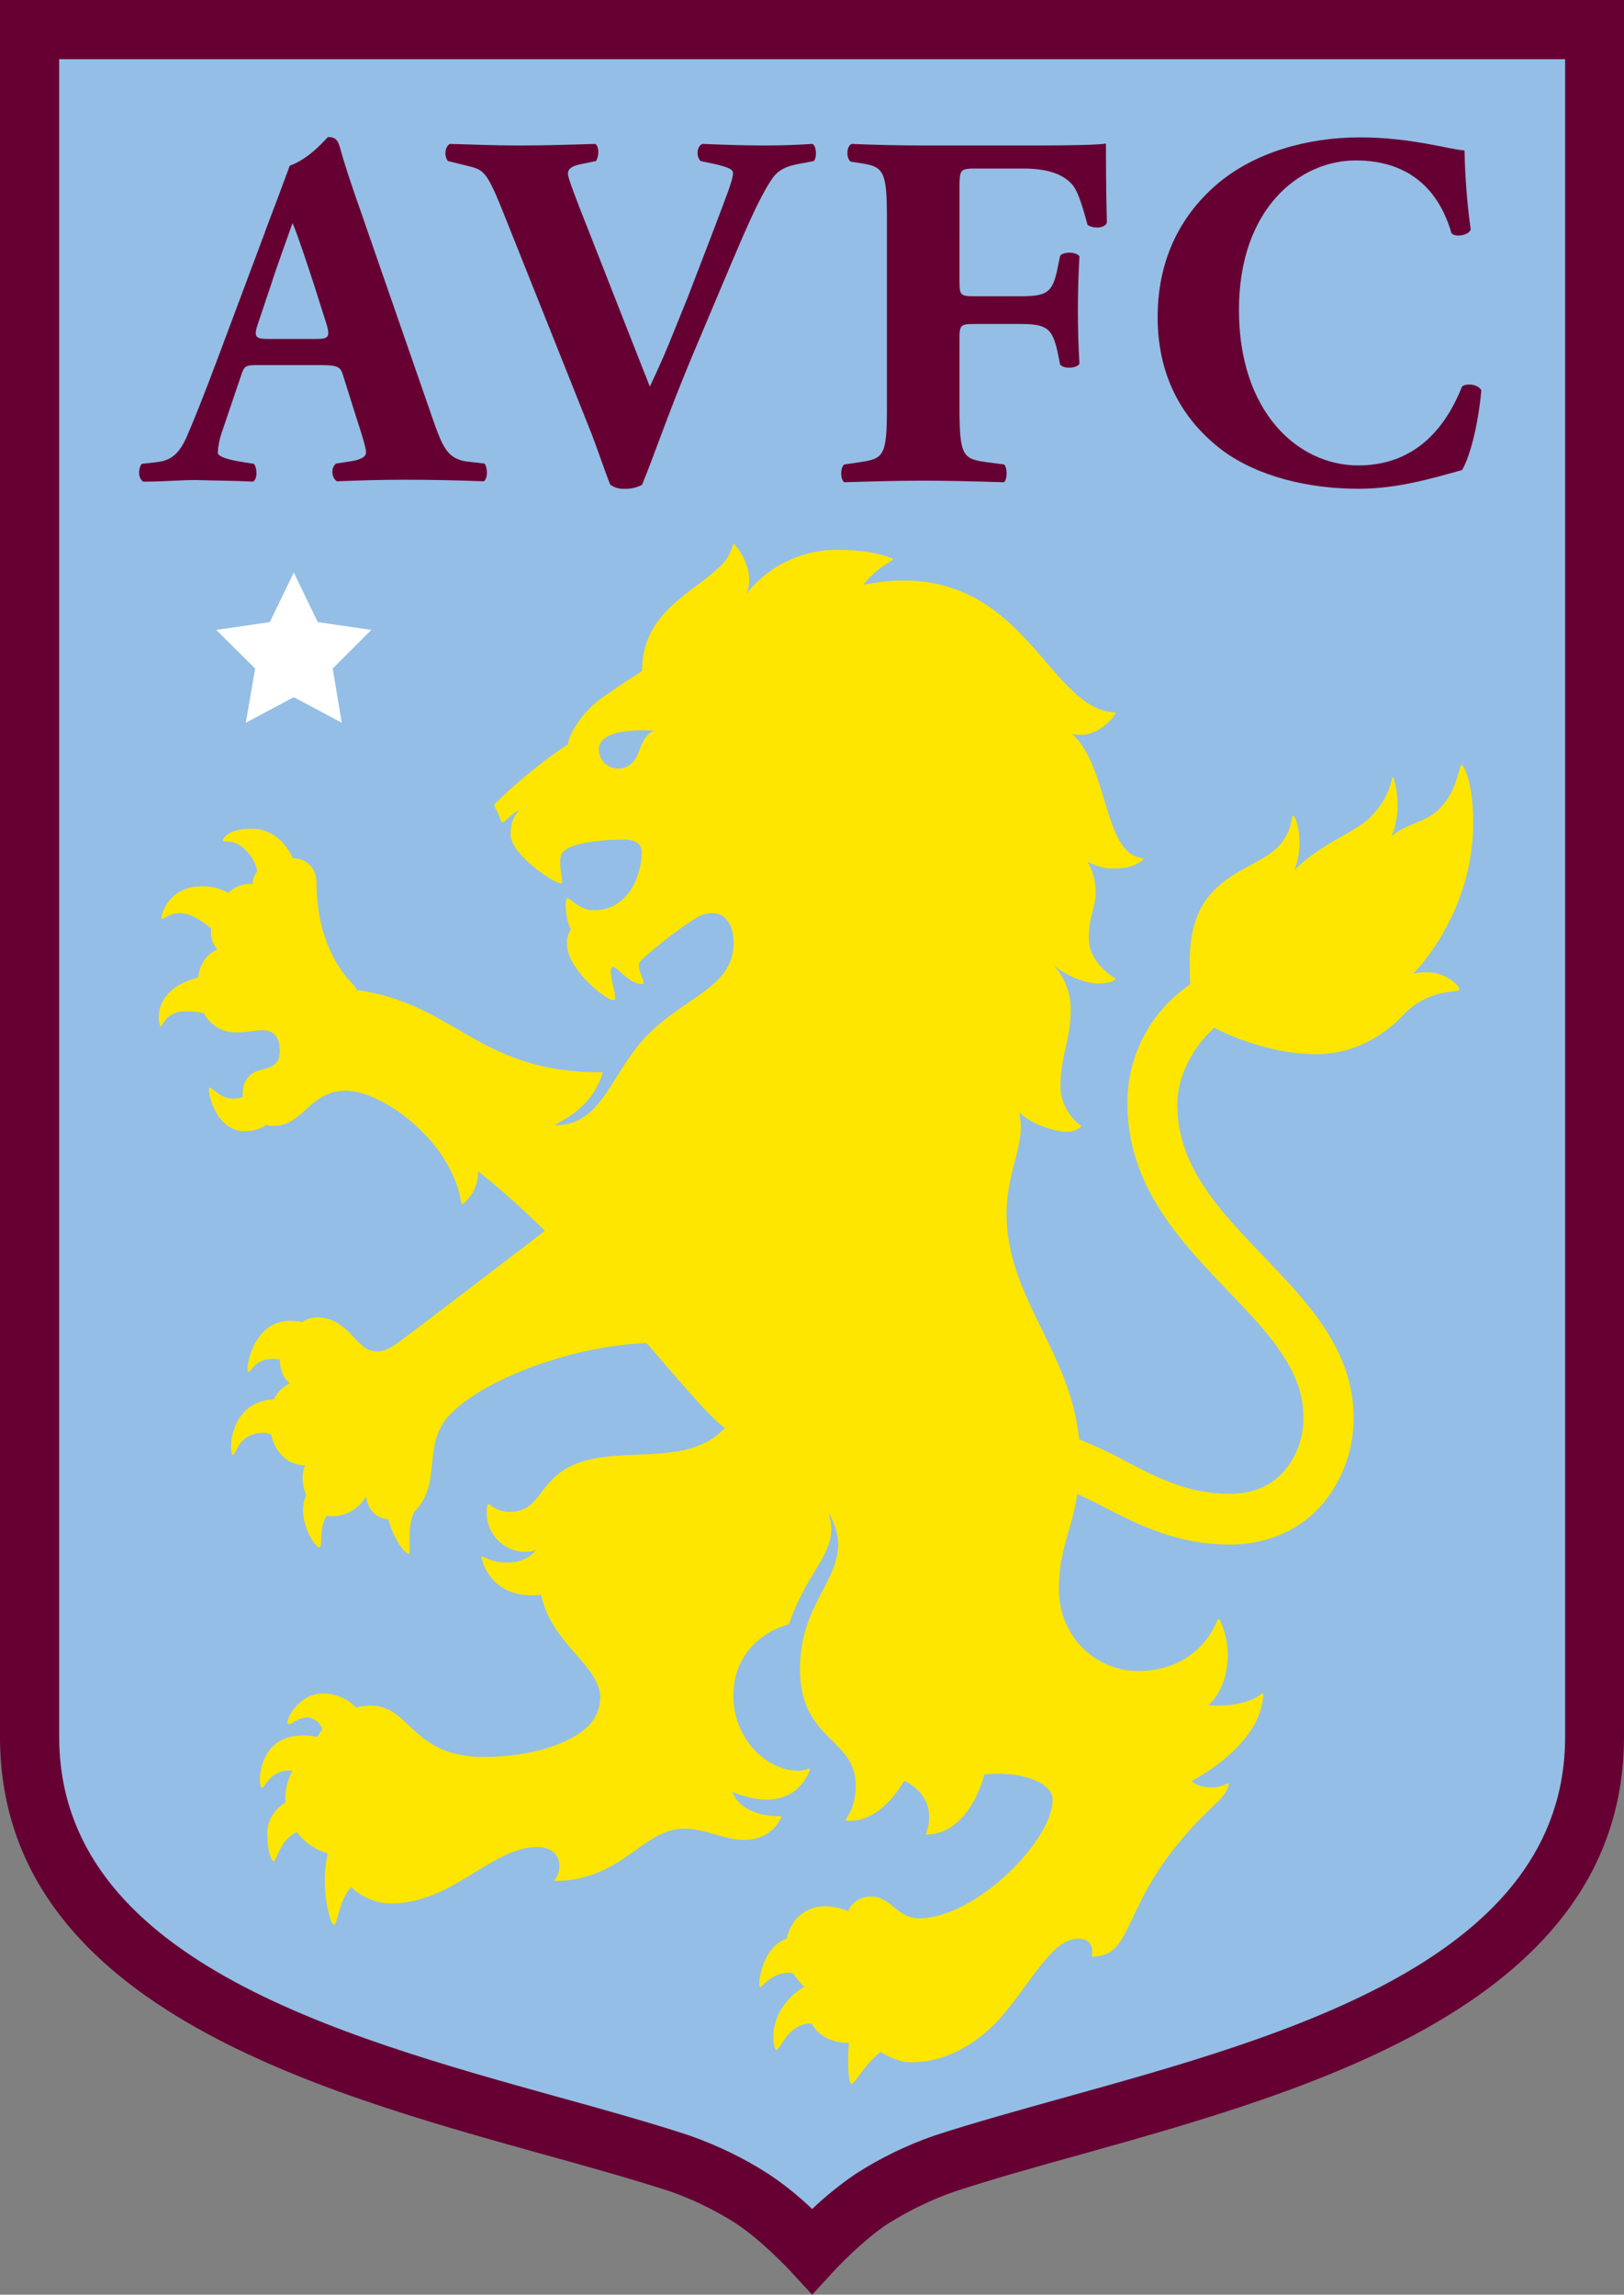 <svg version="1.1" id="Layer_1" xmlns="http://www.w3.org/2000/svg" x="0" y="0" viewBox="0 0 521.3 736.6" style="enable-background:new 0 0 521.3 736.6" xml:space="preserve"><rect x="0" y="0" width="521.3" height="736.6" fill="#808080" stroke="none"/><style>.st0{fill:#603}</style><g id="_Group_"><path id="_Path_" class="st0" d="M0 0v557.5c0 85.6 100.9 113.6 174.6 134.1 14.8 4.1 28.7 8 40.7 11.9 7.3 2.6 14.3 6 20.9 10.2 8.6 5.7 17.4 15.2 17.5 15.3l7 7.6 7-7.6c.1-.1 8.9-9.7 17.5-15.3 6.6-4.1 13.5-7.5 20.9-10.1 12.1-4 26-7.9 40.8-12C420.4 671 521.3 643 521.3 557.4V0H0z"/><path id="_Path_2" d="M502.4 557.5c0 71.2-89.1 95.9-160.7 115.8-15 4.2-29.1 8.1-41.7 12.2-8.9 3.1-17.4 7.2-25.3 12.3-5 3.4-9.7 7.2-14 11.3-4.4-4.2-9.1-8-14.1-11.3-7.9-5.1-16.5-9.2-25.3-12.3-12.5-4.1-26.7-8.1-41.6-12.2C108.1 653.4 19 628.6 19 557.5V19h483.4v538.5z" style="fill:#94bee5"/><path id="_Path_3" style="fill:#fff" d="m78.9 232 15.4-8.2 15.4 8.2-2.9-17.4 12.4-12.4-17.2-2.5-7.7-15.9-7.7 15.9-17.2 2.5 12.5 12.4z"/><g id="_Group_2"><path id="_Path_4" class="st0" d="M260.8 46.2c-4.7.3-9.6.5-15.2.5-6.2 0-12.4-.2-20.1-.5-2 .8-2 4.2-.6 5.5l5.2 1.1c3.9 1 5.2 1.6 5.2 2.8 0 1-.5 2.8-1.6 5.9-2 5.5-9 23.8-13 34.1l-6.2 15.3c-2 4.9-4.6 10.4-5.9 13.2l-5.4-13.7-14.4-36.7c-3.9-9.8-6.5-16.6-6.5-17.9 0-1.5 1.1-2.5 4.1-3.1l4.9-1c1-1.5 1.1-4.6-.2-5.5-9.9.3-17 .5-24.5.5-8.5 0-13.9-.3-22.2-.5-1.5.8-2 3.8-.6 5.5l6.5 1.6c5.2 1.3 6 1.6 12.2 17.3L189 137c2.3 5.6 5.1 14.2 6.9 18.6 1.3.9 2.8 1.4 4.4 1.3 2 .1 4-.3 5.8-1.3 3.8-9.1 8-22 16.3-41.8l11.9-28.2c5.6-13.2 9.6-22.3 13.2-27.7 2.1-3.4 4.9-4.6 9.5-5.4l4.2-.8c1.1-1 .9-4.9-.4-5.5"/><path id="_Path_5" class="st0" d="M332.9 46.7h-36.5c-7.8 0-16-.2-23-.5-1.8.7-1.8 4.7-.3 5.7l3.3.5c7.3 1.1 8.3 2.6 8.3 17.8v60.7c0 15.2-1 16.3-8.3 17.4l-5.4.8c-1.3 1-1.3 4.7 0 5.7 9.8-.3 17.9-.5 25.4-.5 7.8 0 15.8.2 25.9.5 1.1-1 1.1-4.7 0-5.7l-6-.8c-7.3-1-8.3-2.3-8.3-17.4v-22c0-4.4.2-4.9 4.6-4.9h14.8c8.6 0 10.4 1.3 12.1 9.1l.8 3.9c1.1 1.5 5.2 1.3 6.2-.2-.3-4.9-.5-10.9-.5-17 0-6.2.2-12.2.5-17.5-1-1.5-5-1.6-6.2-.2l-.8 3.9c-1.6 8-3.4 9.1-12.1 9.1h-14.8c-4.4 0-4.6-.5-4.6-4.9V60.8c0-6.4 0-6.7 5.4-6.7h15c8.3 0 13.2 2 16 5.4 1.6 2.1 2.9 6 4.7 12.7 2 1.3 5.5 1.1 6.2-.7-.3-10.9-.3-22.7-.3-25.4-2.3.4-11.6.6-22.1.6"/><path id="_Path_6" class="st0" d="M469.3 124.1c-4.4 11.1-13.5 25.3-33.3 25.3-19.6 0-38.3-17.4-38.3-49.9s19.4-48 37.5-48c15.8 0 26.3 8.1 30.7 23.3 1.1 1.5 5.5.8 6.2-1.1-1.2-8.4-1.8-16.9-2-25.4-4.9-.3-17-4.2-33.6-4.2-17 0-33.6 4.9-45.2 14.5-11.2 9.3-19.7 23.3-19.7 43.2 0 20.2 9 33.8 20.7 42.7 11.6 8.6 27.9 12.4 43.9 12.4 12.7 0 24.3-3.6 33.1-6 2.3-3.8 5.1-13.5 6.2-25.6-1-2-4.9-2.4-6.2-1.2"/><path id="_Compound_Path_" class="st0" d="M101.5 108.8H86.2c-4.1 0-4.9-.5-3.4-4.9l4.1-12.2c2.4-7.5 5.7-16.3 7-20.1 1.5 3.4 4.4 12.2 6.7 19.2l4.2 13.2c1.3 4.3.5 4.8-3.3 4.8m48 39.3c-6-1-7.5-4.7-10.9-14.5l-22.2-64c-4.1-11.6-6-17.6-7.3-22.3-.7-2.5-1.6-3.3-3.8-3.3-.3 0-5.4 6.7-12.3 9.2L89 64c-.6 1.5-1.2 3.2-1.9 5l-2 5.3v.1l-14.9 39.8c-4.4 11.8-7.5 19.6-10.3 26.1-2.8 6.4-6 7.7-10 8.1l-4.4.5c-1.1 1.3-1.3 4.7.5 5.7 7.5 0 11.2-.5 16.8-.5 6.9.2 12.7.2 18.4.5 1.6-.8 1.3-4.6.3-5.7l-4.9-.8c-4.6-.8-6.7-1.8-6.7-2.8.1-2 .5-4 1.1-5.9l6.4-18.9c1-3.1 1.5-3.3 5.4-3.3h19.4c5.7 0 7 .3 7.8 2.9l4.4 14c2 6 3.1 9.9 3.1 11.1 0 1-.7 2.1-4.4 2.8l-5.2.8c-1.8 1.3-1.5 4.7.3 5.7 7.5-.3 13.9-.5 22-.5 8.5 0 17.3.2 25.1.5 1.5-1 1.1-4.9.2-5.7l-6-.7z"/></g><path id="_Compound_Path_2" d="M458.1 312.1c-1.5 0-3 .1-4.5.5 0 0 19.3-18.9 19.3-48.5 0-13.4-3.2-18.6-3.7-18.6-1 0-1 8-7.2 14.2-4.5 4.5-11.5 4.9-15.4 8.9 3.8-8.1 1.1-19.1.5-19.1s-.2 5.8-7.5 13.1c-4.6 4.6-15.4 8-24.2 16.8 3.7-8.6.5-17.6-.3-17.6s0 5.2-5 10.2c-4.7 4.7-13.7 7-20.4 13.8-9.3 9.3-7.7 23.5-7.7 28.6 0 .5 0 1 .1 1.5-1.3.9-2.6 2-4 3.1-10.4 8.8-16.3 21.7-16.2 35.3 0 26.4 17.1 44.2 32.1 59.9 6.7 7 13 13.5 17.5 20.4 4.7 7.1 6.9 13.5 6.9 20.2.1 6.3-2 12.4-6 17.2-4.3 5-10.2 7.5-17.7 7.5-13 0-22.5-4.8-32.5-10-5.1-2.8-10.4-5.3-15.8-7.5-2.9-28.5-23.3-45.6-23.3-72.3 0-14.5 6.5-22.6 4-32.7 4.6 4.6 12.7 6.3 15.3 6.3 1.6.1 3.2-.5 4.5-1.5.1-.1.2-.3.1-.4l-.1-.1c-4.1-3-6.5-7.8-6.5-12.8 0-8.8 3.3-15.5 3.3-24.2.1-5.5-2-10.8-5.8-14.9 4 4 11 6.3 14.4 6.3 3 0 4.7-.5 5.6-1.2.1-.1.2-.3.1-.4 0 0 0-.1-.1-.1-1.7-1-8.4-5.6-8.4-12.6 0-8 2.2-9.5 2.2-15.1 0-3.4-.9-6.7-2.6-9.7 2.5 1.4 5.3 2.2 8.2 2.2 5 0 7.8-1.2 9.6-2.8.1-.1.1-.3 0-.5-.1-.1-.1-.1-.2-.1-12.5-1-10.8-29.4-22.6-39.8 1 .2 2.1.3 3.1.3 4 0 9-3.5 10.8-6.8.1-.2 0-.3-.1-.4h-.1c-22.5-1.1-29.7-51.1-80.6-41 2.6-3.8 7.5-6.9 9.3-7.9.2-.1.2-.3.1-.4 0-.1-.1-.1-.1-.1-2.3-.9-7.1-2.8-18.5-2.8-11.1.2-21.6 5.4-28.5 14.2 2.7-5.5-.6-12.5-3.7-15.9-.1-.1-.3-.1-.5 0 0 0-.1.1-.1.2-.6 2.4-1.8 4.5-3.5 6.3-9.2 9.2-25.6 15-25.6 34.1 0 0-5.4 3.4-12.6 8.4s-11.2 12.8-11.2 15.2c-2.8 1.5-14.3 9.9-23.5 19.1-.2.2-.2.6-.1.8.9 1.4 1.6 3 2.1 4.6.1.3.5.5.8.4.1 0 .1-.1.2-.1 1.2-1.2 3.7-3.4 4.9-3.7-2.1 2.1-2.8 4.6-2.8 7.7 0 6.9 15.4 16.7 16.4 15.7.7-.7-1.8-7.8.5-10.1 3.4-3.5 15.7-3.9 19.5-3.9s5.7 1.5 5.7 4.1c0 6.5-3.7 18.6-15.5 18.6-4.8 0-7.9-4.6-8.6-3.8s-.2 7.6 1.4 9.9c-1 1.4-1.4 3.1-1.3 4.8 0 8.4 13.9 19.2 15.3 17.8 1-1-2.9-10.5-.4-10.5 1.3 0 5 5.5 9.3 5.5.1 0 .2 0 .3-.1.7-.7-2.7-5.5-.9-7.3 4.7-4.7 16.9-13.9 20-14.9 6.5-2.1 9.9 2.6 9.9 9 0 14.1-14.9 17-27.2 29.2s-14.6 29.4-30 29.4c-2 0 11.4-3.7 15.2-17-40.2.3-47-22.1-79.1-26.4-.1-.5-.3-1-.7-1.4-.8-.9-12.1-10.8-12.1-33 0-4.5-3-7.9-7.6-7.9-1.4-3.1-5.3-9.5-13.3-9.5-7.6 0-9.6 3.5-9.1 4s3.4-1 7.4 3c1.8 1.8 3.1 4.2 3.6 6.7-1 1.1-1.5 2.6-1.5 4.1-2.9-.3-5.8.8-7.8 2.8-2.6-1.4-5.6-2.2-8.6-2.1-11 0-13.3 10-12.8 10.4s2.4-1.8 5.8-1.8c3.9 0 7.9 3.1 10.1 5-.4 2.4.4 4.9 2 6.7 0 0-5.3 1.6-6.2 9l-.8.2c-14.6 4.1-11.9 15.5-11.2 15.5s1.4-4.9 8.1-4.9c1.9 0 3.8.2 5.7.6 2.1 4 6.2 6.4 10.7 6.2 3 0 5.9-.7 8.3-.7 3.3 0 5.4 2 5.4 6.7 0 6.9-6.6 4.8-9.6 7.8-2 2-2.3 3.8-2.3 6.6v.4c-.9.3-1.9.4-2.9.5-4.6 0-7.2-4.1-7.8-3.5-.8.8 1.9 13.9 11.2 13.9 2.5.1 5-.6 7-2 .8.2 1.7.3 2.5.3 9.4 0 11.5-11.3 23.1-11.3s34 16.1 37.1 36.1c0 .2.2.3.4.3.1 0 .1 0 .2-.1 3.1-2.6 4.8-6.4 4.8-10.4 7.5 6 14.6 12.3 21.4 19.1 0 0-46.2 35.5-48.6 36.9-2.1 1.2-3.1 1.8-5.6 1.8-6.5 0-8.6-10.9-18.9-10.9-1.7 0-3.4.5-4.7 1.5-1.4-.3-2.7-.4-4.1-.4-12.2 0-14.4 16.4-13.3 16.4s2-4.2 7.8-4.2c.8 0 1.5.1 2.3.2 0 3.1 1.2 6.1 3.3 7.7-2.3 1-4.2 2.9-5.2 5.1-14.8.7-14.5 17.8-13.1 17.8 1 0 1.6-7.1 10-7.1.8 0 1.5.3 2.2.6 1.5 6.4 5.9 9.9 11 9.9-1.3 2.4-1.1 6.2.3 9.6-3.4 7 2.6 16.7 4.2 16.7 1.2 0-.3-6.2 2.4-10.2.6.1 1.2.2 1.8.2 4.5 0 8.6-2.5 10.8-6.4 0 0 .4 6.8 7.2 7.4 1.4 6 5.3 11.1 6.5 11.1.9 0-.8-8.2 1.7-13.4 9.5-9.5 2-21.9 12-31.8 11.4-11.4 39.5-21.6 62.6-22.5 8.3 9.4 19.9 23.6 25.2 27.3 0 0-.2.3-.6.6-14.2 14.2-40.7 1.8-54.6 15.7-5.5 5.5-6.3 10.6-14.1 10.6-2.3 0-4.5-.9-6.3-2.4-.1-.1-.3-.1-.5 0l-.1.1c-.9 4.1.4 8.4 3.3 11.4 4.8 4.8 10.7 3.9 12.3 3.1-3.8 5.2-12.3 4.9-17.2 2.1-.2-.1-.3 0-.4.1 0 .1-.1.2 0 .2 3.9 14.8 19.2 12 19.2 12 3.2 15.9 19 22.6 19 33.2-.1 3.3-1.4 6.5-3.8 8.9-6 6-19.2 10-33.6 10-23.2 0-23.5-16.5-36.2-16.5-1.6 0-3.2.2-4.8.6-2.8-2.9-6.7-4.5-10.7-4.5-7.7 0-12.2 8.7-11.2 9.8.7.7 2.9-2.1 6.4-2.1 2.2.2 4 1.7 4.7 3.8-.6.8-1.2 1.6-1.7 2.5-1.6-.4-3.2-.6-4.9-.5-14.5 0-14.3 16.8-12.8 16.8.9 0 2.8-6.2 9.8-5.5-1.5 2.7-2.3 5.7-2.3 8.8 0 .5 0 .9.1 1.4-3.5 2-5.8 5.6-5.9 9.6 0 6.1 1.2 9.2 2.1 9.2s2-7 7.4-9.3c2.4 3.3 5.9 5.7 9.9 6.8-.7 3.2-1 6.5-.9 9.8 0 5.6 1.8 13.2 2.9 13.2s1.8-8.7 5.6-12.1c1.6 1.6 3.5 2.8 5.6 3.7 2.3 1 4.7 1.5 7.2 1.5h.5c19.4-.3 31.8-18.1 46.4-18.1 8.1 0 8.3 7.6 5.3 10.9 22 0 28.4-16.8 41.8-16.8 6.8 0 12.9 3.6 19.2 3.6 4 0 9.2-1.4 12-7.2.1-.2 0-.4-.1-.4h-.1c-10.3.1-14.6-4.8-15.5-7.8 18.4 7.5 23.8-4.1 24.9-7.1.1-.2 0-.3-.2-.4h-.2c-1.1.5-2.3.7-3.5.7-9.9 0-20.7-10.1-20.7-24 0-13.2 9.1-20.6 17.8-23 6.9-19.4 16.5-23.4 12.8-35.5v-.1h.1c1.7 2.9 2.7 6.1 3 9.5 0 12.8-12.3 20.2-12.3 40.5 0 23 17.9 22 17.9 37.4 0 6.1-2.3 9.6-3.2 10.7-.1.1-.1.3.1.4l.1.1c2.2.3 10.5.6 18.6-12.8 10.7 5.5 7.8 14.8 7 16.9-.1.2 0 .3.2.4h.1c13.9-.4 18.4-19.3 18.4-19.3 12.3-1.3 21.9 2.9 21.9 8 0 13.3-24.8 38.2-43 38.2-6.8 0-9.1-7-15-7-3.3-.2-6.4 1.7-7.7 4.7-2.2-1-4.7-1.5-7.1-1.6-5.8 0-10.9 3.2-12.6 10.4-7.8 2.6-9.4 14.7-8.6 15.5.6.6 4.4-5.8 10.8-4.3 1 1.6 2.1 3 3.5 4.3-1.5.8-2.9 1.8-4.2 3.1-7.7 7.7-5.7 16.2-5 17s2.2-3 4.3-5.1c1.7-1.7 4.1-3.5 7.3-3.2 2.6 5 8.3 6.2 11.9 6.2-.4 4.5-.4 12 .7 13.1.8.8 4.3-6.4 9.5-10.2 2.8 1.7 6.3 3.3 9.8 3.3 10.1 0 19.1-4.8 26.5-12 10.6-10.7 18-27.7 27-27.7 5.7 0 4.6 5.2 4.4 5.8 14.6 0 8.4-17.8 36.1-45.5 3.4-3.4 7.3-6.3 7.9-9.7 0-.2-.1-.3-.3-.4h-.2c-2.4 1.6-8.6 2-11.4-.8 0 0 22.4-11.2 23-27.8 0-.2-.1-.3-.3-.3-.1 0-.2 0-.2.1-6 4.8-17.2 3.7-17.2 3.7 5.2-4.2 9.1-16.2 3.7-27.5-.1-.2-.3-.2-.4-.2-.1 0-.1.1-.2.2-5.2 12.3-15.8 16.5-25.5 16.5-13.8 0-25.5-11.1-25.5-26.3 0-13 4.2-18.8 5.9-30.5 3 1.3 6 2.8 9.2 4.5 10.8 5.5 23 11.7 39.8 11.7 5.9.1 11.8-1.2 17.2-3.6 4.9-2.2 9.2-5.5 12.7-9.6 6.4-7.8 9.9-17.5 9.8-27.6 0-21.6-14.7-36.9-28.9-51.7-7-7.3-14.3-14.9-19.5-23-5.6-8.7-8.2-16.9-8.2-25.8s5-18.5 11.9-24.6c0 0 15.3 8.5 32.8 8.5s28.1-12.9 28.1-12.9c8.1-8.1 16.7-6.8 17.6-7.7s-3.9-5.7-10.2-5.7zM208 235.9c-2.9 2.9-2.5 6.5-5.1 9-2.5 2.5-6.4 2.4-8.9 0-1.2-1.2-1.8-2.8-1.8-4.4 0-3.2 3.7-6.1 13.9-6.1 1.2 0 2.6.1 4 .1-.8.3-1.5.8-2.1 1.4z" style="fill:#ffe600"/></g></svg>